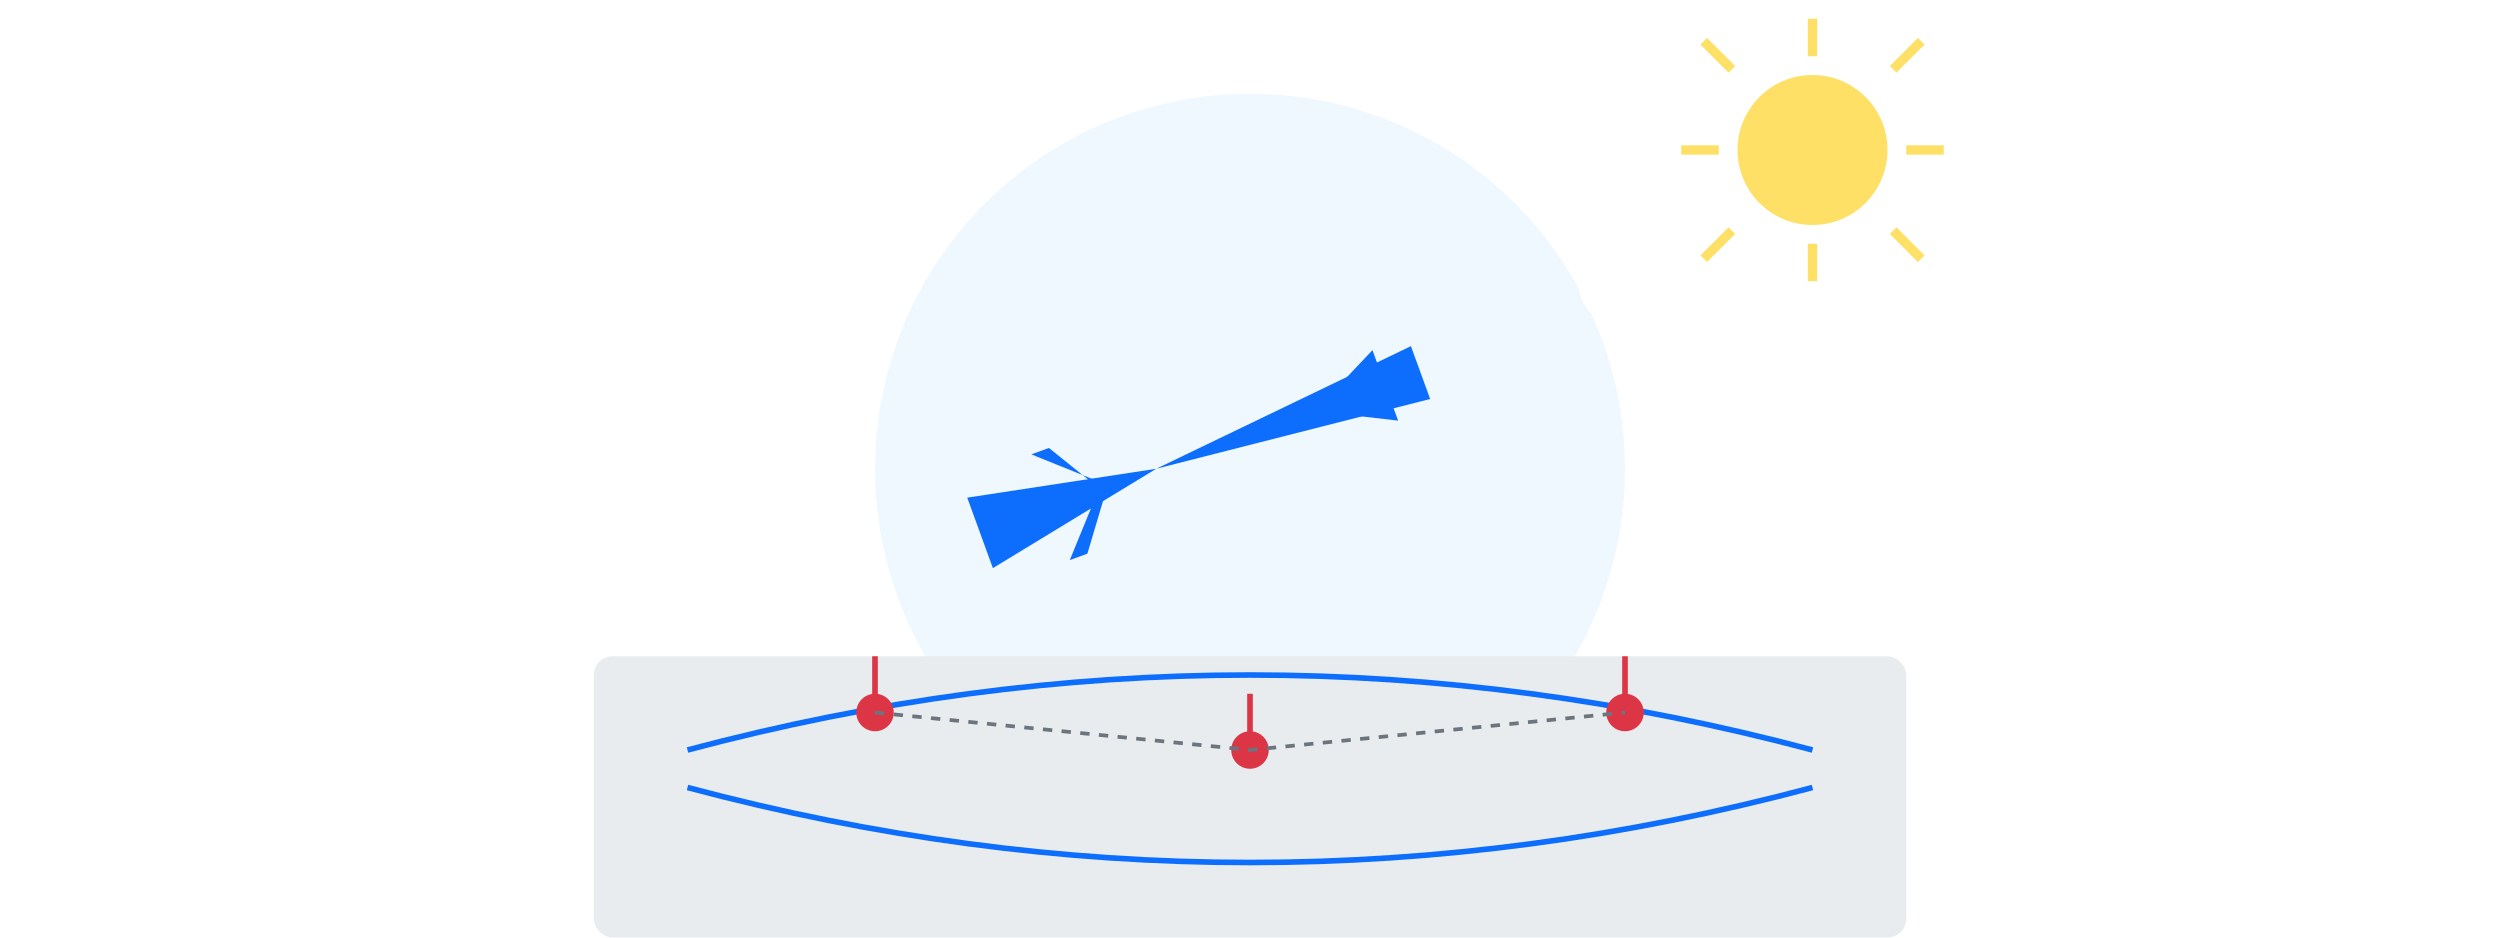 <svg width="100%" height="300" viewBox="0 0 800 500" xmlns="http://www.w3.org/2000/svg">
  <rect x="0" y="0" width="800" height="500" fill="#ffffff" />
  
  <!-- Background elements -->
  <circle cx="400" cy="250" r="200" fill="#f0f8ff" />
  
  <!-- Airplane -->
  <g transform="translate(350, 250) rotate(-20)">
    <path d="M-100,-20 L0,0 L-100,20 Z" fill="#0d6efd" />
    <path d="M0,0 L150,-15 L150,15 Z" fill="#0d6efd" />
    <path d="M100,-5 L100,5 L130,20 L130,-20 Z" fill="#0d6efd" />
    <path d="M-30,-3 L-30,3 L-50,30 L-60,30 Z" fill="#0d6efd" />
    <path d="M-30,-3 L-30,3 L-50,-30 L-60,-30 Z" fill="#0d6efd" />
  </g>
  
  <!-- Clouds -->
  <g>
    <circle cx="150" cy="100" r="30" fill="#ffffff" />
    <circle cx="180" cy="90" r="35" fill="#ffffff" />
    <circle cx="210" cy="100" r="30" fill="#ffffff" />
    <circle cx="180" cy="120" r="32" fill="#ffffff" />
  </g>
  
  <g>
    <circle cx="600" cy="150" r="25" fill="#ffffff" />
    <circle cx="630" cy="140" r="30" fill="#ffffff" />
    <circle cx="660" cy="150" r="25" fill="#ffffff" />
    <circle cx="630" cy="170" r="27" fill="#ffffff" />
  </g>
  
  <!-- Sun -->
  <circle cx="700" cy="80" r="40" fill="#ffe066" />
  <g>
    <line x1="700" y1="10" x2="700" y2="30" stroke="#ffe066" stroke-width="5" />
    <line x1="700" y1="130" x2="700" y2="150" stroke="#ffe066" stroke-width="5" />
    <line x1="630" y1="80" x2="650" y2="80" stroke="#ffe066" stroke-width="5" />
    <line x1="750" y1="80" x2="770" y2="80" stroke="#ffe066" stroke-width="5" />
    <line x1="642" y1="22" x2="657" y2="37" stroke="#ffe066" stroke-width="5" />
    <line x1="743" y1="123" x2="758" y2="138" stroke="#ffe066" stroke-width="5" />
    <line x1="642" y1="138" x2="657" y2="123" stroke="#ffe066" stroke-width="5" />
    <line x1="743" y1="37" x2="758" y2="22" stroke="#ffe066" stroke-width="5" />
  </g>
  
  <!-- Ground/Map -->
  <rect x="50" y="350" width="700" height="150" fill="#e9ecef" rx="10" ry="10" />
  <path d="M100,400 Q400,320 700,400" stroke="#0d6efd" stroke-width="3" fill="none" />
  <path d="M100,420 Q400,500 700,420" stroke="#0d6efd" stroke-width="3" fill="none" />
  
  <!-- Map pins -->
  <g>
    <circle cx="200" cy="380" r="10" fill="#dc3545" />
    <path d="M200,380 L200,350" stroke="#dc3545" stroke-width="3" />
  </g>
  <g>
    <circle cx="400" cy="400" r="10" fill="#dc3545" />
    <path d="M400,400 L400,370" stroke="#dc3545" stroke-width="3" />
  </g>
  <g>
    <circle cx="600" cy="380" r="10" fill="#dc3545" />
    <path d="M600,380 L600,350" stroke="#dc3545" stroke-width="3" />
  </g>
  
  <!-- Dashed lines connecting pins -->
  <path d="M200,380 L400,400 L600,380" stroke="#6c757d" stroke-width="2" stroke-dasharray="5,5" fill="none" />
  
</svg>